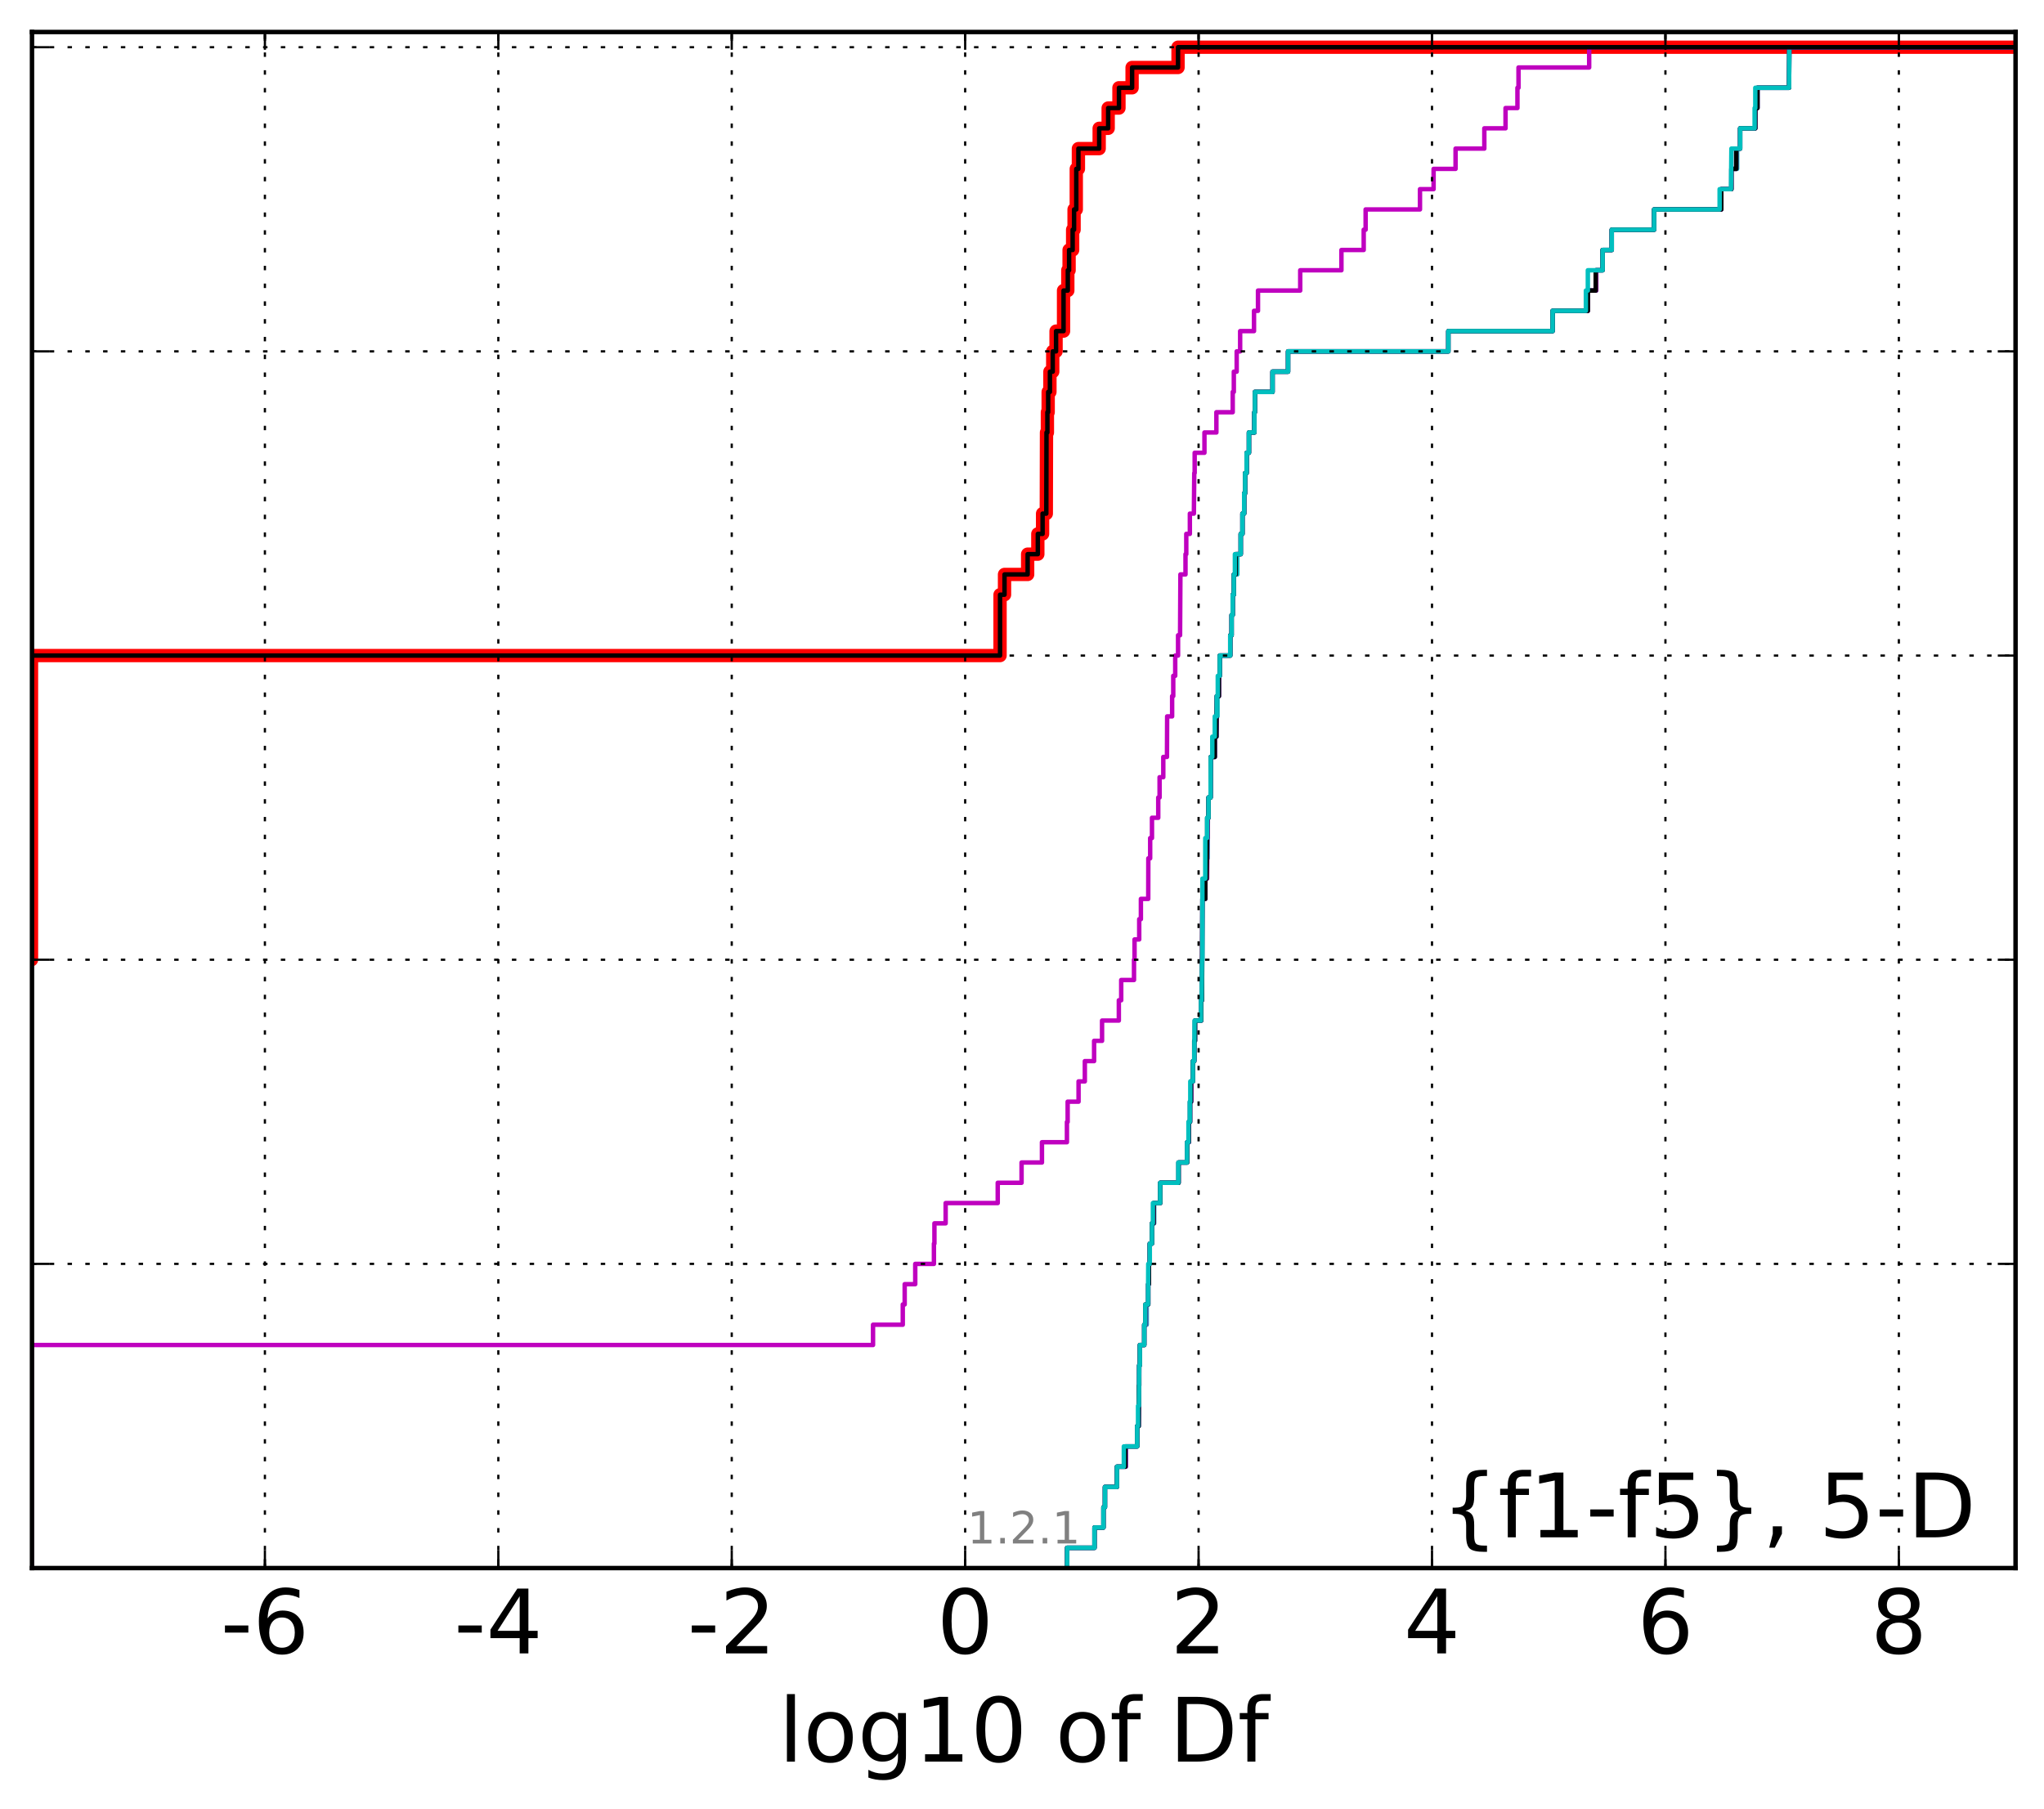 <?xml version="1.0" encoding="utf-8" standalone="no"?>
<!DOCTYPE svg PUBLIC "-//W3C//DTD SVG 1.1//EN"
  "http://www.w3.org/Graphics/SVG/1.1/DTD/svg11.dtd">
<!-- Created with matplotlib (http://matplotlib.org/) -->
<svg height="407pt" version="1.1" viewBox="0 0 460 407" width="460pt" xmlns="http://www.w3.org/2000/svg" xmlns:xlink="http://www.w3.org/1999/xlink">
 <defs>
  <style type="text/css">
*{stroke-linecap:butt;stroke-linejoin:round;stroke-miterlimit:100000;}
  </style>
 </defs>
 <g id="figure_1">
  <g id="patch_1">
   <path d="M 0 407.712 
L 460.8 407.712 
L 460.8 0 
L 0 0 
z
" style="fill:#ffffff;"/>
  </g>
  <g id="axes_1">
   <g id="patch_2">
    <path d="M 7.2 352.8 
L 453.6 352.8 
L 453.6 7.2 
L 7.2 7.2 
z
" style="fill:#ffffff;"/>
   </g>
   <g id="line2d_1">
    <path clip-path="url(#p80f77a5602)" d="M -1 215.929 
L 7.086 215.929 
L 7.086 147.493 
L 225.06 147.493 
L 225.06 133.806 
L 226.066 133.806 
L 226.066 129.244 
L 231.269 129.244 
L 231.269 124.681 
L 233.562 124.681 
L 233.562 120.119 
L 234.634 120.119 
L 234.634 115.556 
L 235.47 115.556 
L 235.513 97.307 
L 235.715 97.307 
L 235.715 92.745 
L 235.89 92.745 
L 235.89 88.182 
L 236.284 88.182 
L 236.284 83.62 
L 236.916 83.62 
L 236.916 79.057 
L 237.666 79.057 
L 237.666 74.495 
L 239.35 74.495 
L 239.35 65.37 
L 240.308 65.37 
L 240.308 60.808 
L 240.599 60.808 
L 240.599 56.246 
L 241.397 56.246 
L 241.397 51.683 
L 241.719 51.683 
L 241.719 47.121 
L 242.216 47.121 
L 242.216 37.996 
L 242.695 37.996 
L 242.695 33.434 
L 247.369 33.434 
L 247.369 28.871 
L 249.392 28.871 
L 249.392 24.309 
L 251.82 24.309 
L 251.82 19.747 
L 254.778 19.747 
L 254.778 15.184 
L 265.115 15.184 
L 265.115 10.622 
L 265.115 10.622 
L 453.6 10.622 
L 453.6 10.622 
" style="fill:none;stroke:#ff0000;stroke-linecap:square;stroke-width:3.0;"/>
   </g>
   <g id="line2d_2">
    <path clip-path="url(#p80f77a5602)" d="M 240.157 352.8 
L 240.157 348.238 
L 246.313 348.238 
L 246.313 343.675 
L 248.33 343.675 
L 248.33 339.113 
L 248.668 339.113 
L 248.668 334.55 
L 251.365 334.55 
L 251.365 329.988 
L 253.373 329.988 
L 253.373 325.426 
L 255.917 325.426 
L 255.917 320.863 
L 256.306 320.863 
L 256.379 307.176 
L 256.528 307.176 
L 256.528 302.614 
L 257.511 302.614 
L 257.511 298.051 
L 258.07 298.051 
L 258.07 293.489 
L 258.411 293.489 
L 258.411 288.927 
L 258.554 288.927 
L 258.554 284.364 
L 258.757 284.364 
L 258.757 279.802 
L 259.251 279.802 
L 259.251 275.24 
L 259.744 275.24 
L 259.744 270.677 
L 261.128 270.677 
L 261.128 266.115 
L 265.265 266.115 
L 265.265 261.552 
L 267.172 261.552 
L 267.172 256.99 
L 267.579 256.99 
L 267.579 252.428 
L 267.837 252.428 
L 267.837 247.865 
L 268.09 247.865 
L 268.09 243.303 
L 268.465 243.303 
L 268.465 238.741 
L 268.767 238.741 
L 268.767 234.178 
L 268.947 234.178 
L 268.947 229.616 
L 270.334 229.616 
L 270.334 225.053 
L 270.512 225.053 
L 270.6 202.242 
L 271.25 202.242 
L 271.25 197.679 
L 271.648 197.679 
L 271.648 193.117 
L 271.777 193.117 
L 271.831 183.992 
L 271.972 183.992 
L 271.972 179.43 
L 272.448 179.43 
L 272.476 170.305 
L 273.382 170.305 
L 273.382 165.743 
L 273.825 165.743 
L 273.825 161.18 
L 273.996 161.18 
L 273.996 156.618 
L 274.327 156.618 
L 274.327 152.055 
L 274.507 152.055 
L 274.507 147.493 
L 276.865 147.493 
L 276.865 142.931 
L 277.176 142.931 
L 277.176 138.368 
L 277.423 138.368 
L 277.423 133.806 
L 277.67 133.806 
L 277.67 129.244 
L 278.455 129.244 
L 278.455 124.681 
L 279.225 124.681 
L 279.225 120.119 
L 279.608 120.119 
L 279.608 115.556 
L 279.997 115.556 
L 279.997 110.994 
L 280.205 110.994 
L 280.205 106.432 
L 280.557 106.432 
L 280.557 101.869 
L 281.072 101.869 
L 281.072 97.307 
L 282.294 97.307 
L 282.294 92.745 
L 282.414 92.745 
L 282.414 88.182 
L 286.385 88.182 
L 286.385 83.62 
L 289.878 83.62 
L 289.878 79.057 
L 325.945 79.057 
L 325.945 74.495 
L 349.417 74.495 
L 349.417 69.933 
L 357.341 69.933 
L 357.341 65.37 
L 359.228 65.37 
L 359.228 60.808 
L 360.665 60.808 
L 360.665 56.246 
L 362.721 56.246 
L 362.721 51.683 
L 372.253 51.683 
L 372.253 47.121 
L 387.383 47.121 
L 387.383 42.558 
L 389.649 42.558 
L 389.649 37.996 
L 390.939 37.996 
L 390.939 33.434 
L 391.617 33.434 
L 391.617 28.871 
L 395.03 28.871 
L 395.03 24.309 
L 395.512 24.309 
L 395.512 19.747 
L 402.628 19.747 
L 402.681 10.622 
L 402.681 10.622 
L 453.6 10.622 
L 453.6 10.622 
" style="fill:none;stroke:#00bfbf;stroke-linecap:square;"/>
   </g>
   <g id="line2d_3">
    <path clip-path="url(#p80f77a5602)" d="M 240.157 352.8 
L 240.157 348.238 
L 246.313 348.238 
L 246.313 343.675 
L 248.33 343.675 
L 248.33 339.113 
L 248.668 339.113 
L 248.668 334.55 
L 251.365 334.55 
L 251.365 329.988 
L 253.367 329.988 
L 253.367 325.426 
L 255.917 325.426 
L 255.917 320.863 
L 256.253 320.863 
L 256.306 311.739 
L 256.379 311.739 
L 256.379 307.176 
L 256.528 307.176 
L 256.528 302.614 
L 257.511 302.614 
L 257.511 298.051 
L 257.904 298.051 
L 257.904 293.489 
L 258.411 293.489 
L 258.411 288.927 
L 258.554 288.927 
L 258.554 284.364 
L 258.757 284.364 
L 258.757 279.802 
L 259.251 279.802 
L 259.251 275.24 
L 259.667 275.24 
L 259.667 270.677 
L 261.109 270.677 
L 261.109 266.115 
L 265.237 266.115 
L 265.237 261.552 
L 267.168 261.552 
L 267.168 256.99 
L 267.579 256.99 
L 267.579 252.428 
L 267.824 252.428 
L 267.824 247.865 
L 268.085 247.865 
L 268.085 243.303 
L 268.465 243.303 
L 268.465 238.741 
L 268.767 238.741 
L 268.767 234.178 
L 268.928 234.178 
L 268.928 229.616 
L 270.334 229.616 
L 270.334 225.053 
L 270.512 225.053 
L 270.6 202.242 
L 271.25 202.242 
L 271.25 197.679 
L 271.648 197.679 
L 271.715 188.554 
L 271.763 188.554 
L 271.763 183.992 
L 271.972 183.992 
L 271.972 179.43 
L 272.448 179.43 
L 272.476 170.305 
L 273.382 170.305 
L 273.382 165.743 
L 273.753 165.743 
L 273.825 156.618 
L 274.327 156.618 
L 274.327 152.055 
L 274.507 152.055 
L 274.507 147.493 
L 276.865 147.493 
L 276.865 142.931 
L 277.176 142.931 
L 277.176 138.368 
L 277.423 138.368 
L 277.423 133.806 
L 277.67 133.806 
L 277.67 129.244 
L 278.086 129.244 
L 278.086 124.681 
L 279.225 124.681 
L 279.225 120.119 
L 279.608 120.119 
L 279.608 115.556 
L 279.997 115.556 
L 279.997 110.994 
L 280.205 110.994 
L 280.205 106.432 
L 280.557 106.432 
L 280.557 101.869 
L 281.072 101.869 
L 281.072 97.307 
L 282.294 97.307 
L 282.294 92.745 
L 282.414 92.745 
L 282.414 88.182 
L 286.385 88.182 
L 286.385 83.62 
L 289.878 83.62 
L 289.878 79.057 
L 325.945 79.057 
L 325.945 74.495 
L 349.417 74.495 
L 349.417 69.933 
L 357.341 69.933 
L 357.341 65.37 
L 359.228 65.37 
L 359.228 60.808 
L 360.665 60.808 
L 360.665 56.246 
L 362.721 56.246 
L 362.721 51.683 
L 372.253 51.683 
L 372.253 47.121 
L 387.366 47.121 
L 387.366 42.558 
L 389.649 42.558 
L 389.649 37.996 
L 390.736 37.996 
L 390.736 33.434 
L 391.617 33.434 
L 391.617 28.871 
L 395.03 28.871 
L 395.03 24.309 
L 395.512 24.309 
L 395.512 19.747 
L 402.628 19.747 
L 402.681 10.622 
L 402.681 10.622 
L 453.6 10.622 
L 453.6 10.622 
" style="fill:none;stroke:#bf00bf;stroke-linecap:square;"/>
   </g>
   <g id="line2d_4">
    <path clip-path="url(#p80f77a5602)" d="M 240.157 352.8 
L 240.157 348.238 
L 246.313 348.238 
L 246.313 343.675 
L 248.33 343.675 
L 248.33 339.113 
L 248.668 339.113 
L 248.668 334.55 
L 251.365 334.55 
L 251.365 329.988 
L 253.259 329.988 
L 253.259 325.426 
L 255.917 325.426 
L 255.917 320.863 
L 256.253 320.863 
L 256.306 311.739 
L 256.379 311.739 
L 256.379 307.176 
L 256.528 307.176 
L 256.528 302.614 
L 257.511 302.614 
L 257.511 298.051 
L 257.753 298.051 
L 257.753 293.489 
L 258.411 293.489 
L 258.411 288.927 
L 258.554 288.927 
L 258.554 284.364 
L 258.757 284.364 
L 258.757 279.802 
L 259.251 279.802 
L 259.251 275.24 
L 259.615 275.24 
L 259.615 270.677 
L 261.109 270.677 
L 261.109 266.115 
L 265.237 266.115 
L 265.237 261.552 
L 267.168 261.552 
L 267.168 256.99 
L 267.534 256.99 
L 267.534 252.428 
L 267.819 252.428 
L 267.819 247.865 
L 268.025 247.865 
L 268.025 243.303 
L 268.465 243.303 
L 268.465 238.741 
L 268.767 238.741 
L 268.767 234.178 
L 268.928 234.178 
L 268.928 229.616 
L 270.334 229.616 
L 270.334 225.053 
L 270.512 225.053 
L 270.6 202.242 
L 271.25 202.242 
L 271.25 197.679 
L 271.538 197.679 
L 271.648 188.554 
L 271.688 188.554 
L 271.688 183.992 
L 271.972 183.992 
L 271.972 179.43 
L 272.448 179.43 
L 272.476 170.305 
L 273.382 170.305 
L 273.382 165.743 
L 273.726 165.743 
L 273.825 156.618 
L 274.306 156.618 
L 274.306 152.055 
L 274.507 152.055 
L 274.507 147.493 
L 276.865 147.493 
L 276.865 142.931 
L 277.176 142.931 
L 277.176 138.368 
L 277.423 138.368 
L 277.423 133.806 
L 277.67 133.806 
L 277.67 129.244 
L 278.086 129.244 
L 278.086 124.681 
L 279.225 124.681 
L 279.225 120.119 
L 279.608 120.119 
L 279.608 115.556 
L 279.997 115.556 
L 279.997 110.994 
L 280.205 110.994 
L 280.205 106.432 
L 280.557 106.432 
L 280.557 101.869 
L 281.072 101.869 
L 281.072 97.307 
L 282.294 97.307 
L 282.294 92.745 
L 282.414 92.745 
L 282.414 88.182 
L 286.385 88.182 
L 286.385 83.62 
L 289.878 83.62 
L 289.878 79.057 
L 325.945 79.057 
L 325.945 74.495 
L 349.417 74.495 
L 349.417 69.933 
L 357.341 69.933 
L 357.341 65.37 
L 359.115 65.37 
L 359.115 60.808 
L 360.665 60.808 
L 360.665 56.246 
L 362.721 56.246 
L 362.721 51.683 
L 372.253 51.683 
L 372.253 47.121 
L 387.366 47.121 
L 387.366 42.558 
L 389.649 42.558 
L 389.649 37.996 
L 390.736 37.996 
L 390.736 33.434 
L 391.617 33.434 
L 391.617 28.871 
L 395.03 28.871 
L 395.03 24.309 
L 395.512 24.309 
L 395.512 19.747 
L 402.628 19.747 
L 402.681 10.622 
L 402.681 10.622 
L 453.6 10.622 
L 453.6 10.622 
" style="fill:none;stroke:#000000;stroke-linecap:square;"/>
   </g>
   <g id="line2d_5">
    <path clip-path="url(#p80f77a5602)" d="M 240.157 352.8 
L 240.157 348.238 
L 246.313 348.238 
L 246.313 343.675 
L 248.33 343.675 
L 248.33 339.113 
L 248.668 339.113 
L 248.668 334.55 
L 251.365 334.55 
L 251.365 329.988 
L 252.92 329.988 
L 252.92 325.426 
L 255.917 325.426 
L 255.917 320.863 
L 256.112 320.863 
L 256.112 316.301 
L 256.306 316.301 
L 256.379 307.176 
L 256.528 307.176 
L 256.528 302.614 
L 257.511 302.614 
L 257.511 298.051 
L 257.753 298.051 
L 257.753 293.489 
L 258.361 293.489 
L 258.411 284.364 
L 258.757 284.364 
L 258.757 279.802 
L 259.251 279.802 
L 259.251 275.24 
L 259.459 275.24 
L 259.459 270.677 
L 261.094 270.677 
L 261.094 266.115 
L 265.171 266.115 
L 265.171 261.552 
L 267.142 261.552 
L 267.142 256.99 
L 267.463 256.99 
L 267.463 252.428 
L 267.758 252.428 
L 267.758 247.865 
L 267.876 247.865 
L 267.876 243.303 
L 268.465 243.303 
L 268.465 238.741 
L 268.767 238.741 
L 268.829 229.616 
L 270.289 229.616 
L 270.289 225.053 
L 270.44 225.053 
L 270.512 215.929 
L 270.6 215.929 
L 270.6 197.679 
L 271.241 197.679 
L 271.25 188.554 
L 271.648 188.554 
L 271.648 183.992 
L 271.972 183.992 
L 271.972 179.43 
L 272.448 179.43 
L 272.476 170.305 
L 272.827 170.305 
L 272.827 165.743 
L 273.382 165.743 
L 273.382 161.18 
L 273.825 161.18 
L 273.825 156.618 
L 274.061 156.618 
L 274.061 152.055 
L 274.507 152.055 
L 274.507 147.493 
L 276.865 147.493 
L 276.865 142.931 
L 277.176 142.931 
L 277.176 138.368 
L 277.423 138.368 
L 277.423 133.806 
L 277.67 133.806 
L 277.67 129.244 
L 277.912 129.244 
L 277.912 124.681 
L 279.225 124.681 
L 279.225 120.119 
L 279.608 120.119 
L 279.608 115.556 
L 279.997 115.556 
L 279.997 110.994 
L 280.205 110.994 
L 280.205 106.432 
L 280.557 106.432 
L 280.557 101.869 
L 281.072 101.869 
L 281.072 97.307 
L 282.294 97.307 
L 282.294 92.745 
L 282.414 92.745 
L 282.414 88.182 
L 286.385 88.182 
L 286.385 83.62 
L 289.878 83.62 
L 289.878 79.057 
L 325.945 79.057 
L 325.945 74.495 
L 349.417 74.495 
L 349.417 69.933 
L 356.903 69.933 
L 356.903 65.37 
L 357.341 65.37 
L 357.341 60.808 
L 360.665 60.808 
L 360.665 56.246 
L 362.721 56.246 
L 362.721 51.683 
L 372.253 51.683 
L 372.253 47.121 
L 387.001 47.121 
L 387.001 42.558 
L 389.555 42.558 
L 389.649 33.434 
L 391.617 33.434 
L 391.617 28.871 
L 394.877 28.871 
L 394.877 24.309 
L 395.03 24.309 
L 395.03 19.747 
L 402.628 19.747 
L 402.681 10.622 
L 402.681 10.622 
L 453.6 10.622 
L 453.6 10.622 
" style="fill:none;stroke:#00bfbf;stroke-linecap:square;"/>
   </g>
   <g id="line2d_6">
    <path clip-path="url(#p80f77a5602)" d="M 7.086 352.8 
L 7.086 348.238 
L 7.086 348.238 
L 7.086 348.238 
L 7.086 343.675 
L 7.086 343.675 
L 7.086 343.675 
L 7.086 339.113 
L 7.086 339.113 
L 7.086 339.113 
L 7.086 334.55 
L 7.086 334.55 
L 7.086 334.55 
L 7.086 329.988 
L 7.086 329.988 
L 7.086 329.988 
L 7.086 325.426 
L 7.086 325.426 
L 7.086 325.426 
L 7.086 320.863 
L 7.086 320.863 
L 7.086 320.863 
L 7.086 316.301 
L 7.086 316.301 
L 7.086 316.301 
L 7.086 311.739 
L 7.086 311.739 
L 7.086 311.739 
L 7.086 307.176 
L 7.086 307.176 
L 7.086 307.176 
L 7.086 302.614 
L 196.475 302.614 
L 196.475 298.051 
L 203.169 298.051 
L 203.169 293.489 
L 203.598 293.489 
L 203.598 288.927 
L 205.975 288.927 
L 205.975 284.364 
L 210.178 284.364 
L 210.178 279.802 
L 210.291 279.802 
L 210.291 275.24 
L 212.816 275.24 
L 212.816 270.677 
L 224.54 270.677 
L 224.54 266.115 
L 229.902 266.115 
L 229.902 261.552 
L 234.491 261.552 
L 234.491 256.99 
L 240.111 256.99 
L 240.111 252.428 
L 240.273 252.428 
L 240.273 247.865 
L 242.73 247.865 
L 242.73 243.303 
L 244.141 243.303 
L 244.141 238.741 
L 246.226 238.741 
L 246.226 234.178 
L 248.017 234.178 
L 248.017 229.616 
L 251.794 229.616 
L 251.794 225.053 
L 252.327 225.053 
L 252.327 220.491 
L 255.207 220.491 
L 255.207 215.929 
L 255.329 215.929 
L 255.329 211.366 
L 256.379 211.366 
L 256.379 206.804 
L 256.756 206.804 
L 256.756 202.242 
L 258.411 202.242 
L 258.429 193.117 
L 258.844 193.117 
L 258.844 188.554 
L 259.251 188.554 
L 259.251 183.992 
L 260.662 183.992 
L 260.662 179.43 
L 260.963 179.43 
L 260.963 174.867 
L 261.797 174.867 
L 261.797 170.305 
L 262.625 170.305 
L 262.664 161.18 
L 263.786 161.18 
L 263.786 156.618 
L 264.04 156.618 
L 264.04 152.055 
L 264.483 152.055 
L 264.483 147.493 
L 265.121 147.493 
L 265.121 142.931 
L 265.573 142.931 
L 265.651 129.244 
L 266.796 129.244 
L 266.796 124.681 
L 266.971 124.681 
L 266.971 120.119 
L 267.777 120.119 
L 267.777 115.556 
L 268.682 115.556 
L 268.767 106.432 
L 268.859 106.432 
L 268.859 101.869 
L 271.059 101.869 
L 271.059 97.307 
L 273.745 97.307 
L 273.745 92.745 
L 277.423 92.745 
L 277.423 88.182 
L 277.67 88.182 
L 277.67 83.62 
L 278.315 83.62 
L 278.315 79.057 
L 279.093 79.057 
L 279.093 74.495 
L 282.214 74.495 
L 282.214 69.933 
L 283.11 69.933 
L 283.11 65.37 
L 292.613 65.37 
L 292.613 60.808 
L 301.887 60.808 
L 301.887 56.246 
L 306.9 56.246 
L 306.9 51.683 
L 307.332 51.683 
L 307.332 47.121 
L 319.565 47.121 
L 319.565 42.558 
L 322.629 42.558 
L 322.629 37.996 
L 327.573 37.996 
L 327.573 33.434 
L 334.046 33.434 
L 334.046 28.871 
L 338.82 28.871 
L 338.82 24.309 
L 341.497 24.309 
L 341.497 19.747 
L 341.738 19.747 
L 341.738 15.184 
L 357.64 15.184 
L 357.64 10.622 
L 357.64 10.622 
L 453.6 10.622 
L 453.6 10.622 
" style="fill:none;stroke:#bf00bf;stroke-linecap:square;"/>
   </g>
   <g id="line2d_7">
    <path clip-path="url(#p80f77a5602)" d="M -1 215.929 
L 7.086 215.929 
L 7.086 147.493 
L 225.06 147.493 
L 225.06 133.806 
L 226.066 133.806 
L 226.066 129.244 
L 231.269 129.244 
L 231.269 124.681 
L 233.562 124.681 
L 233.562 120.119 
L 234.634 120.119 
L 234.634 115.556 
L 235.47 115.556 
L 235.513 97.307 
L 235.715 97.307 
L 235.715 92.745 
L 235.89 92.745 
L 235.89 88.182 
L 236.284 88.182 
L 236.284 83.62 
L 236.916 83.62 
L 236.916 79.057 
L 237.666 79.057 
L 237.666 74.495 
L 239.35 74.495 
L 239.35 65.37 
L 240.308 65.37 
L 240.308 60.808 
L 240.599 60.808 
L 240.599 56.246 
L 241.397 56.246 
L 241.397 51.683 
L 241.719 51.683 
L 241.719 47.121 
L 242.216 47.121 
L 242.216 37.996 
L 242.695 37.996 
L 242.695 33.434 
L 247.369 33.434 
L 247.369 28.871 
L 249.392 28.871 
L 249.392 24.309 
L 251.82 24.309 
L 251.82 19.747 
L 254.778 19.747 
L 254.778 15.184 
L 265.115 15.184 
L 265.115 10.622 
L 265.115 10.622 
L 453.6 10.622 
L 453.6 10.622 
" style="fill:none;stroke:#000000;stroke-linecap:square;"/>
   </g>
   <g id="patch_3">
    <path d="M 7.2 7.2 
L 453.6 7.2 
" style="fill:none;stroke:#000000;stroke-linecap:square;stroke-linejoin:miter;"/>
   </g>
   <g id="patch_4">
    <path d="M 453.6 352.8 
L 453.6 7.2 
" style="fill:none;stroke:#000000;stroke-linecap:square;stroke-linejoin:miter;"/>
   </g>
   <g id="patch_5">
    <path d="M 7.2 352.8 
L 453.6 352.8 
" style="fill:none;stroke:#000000;stroke-linecap:square;stroke-linejoin:miter;"/>
   </g>
   <g id="patch_6">
    <path d="M 7.2 352.8 
L 7.2 7.2 
" style="fill:none;stroke:#000000;stroke-linecap:square;stroke-linejoin:miter;"/>
   </g>
   <g id="matplotlib.axis_1">
    <g id="xtick_1"/>
    <g id="xtick_2">
     <g id="line2d_8">
      <path clip-path="url(#p80f77a5602)" d="M 59.617 352.8 
L 59.617 7.2 
" style="fill:none;stroke:#000000;stroke-dasharray:1,3;stroke-dashoffset:0.0;stroke-width:0.5;"/>
     </g>
     <g id="line2d_9">
      <defs>
       <path d="M 0 0 
L 0 -4 
" id="m0f602a3489" style="stroke:#000000;stroke-width:0.5;"/>
      </defs>
      <g>
       <use style="stroke:#000000;stroke-width:0.5;" x="59.617" xlink:href="#m0f602a3489" y="352.8"/>
      </g>
     </g>
     <g id="line2d_10">
      <defs>
       <path d="M 0 0 
L 0 4 
" id="md520ab41ea" style="stroke:#000000;stroke-width:0.5;"/>
      </defs>
      <g>
       <use style="stroke:#000000;stroke-width:0.5;" x="59.617" xlink:href="#md520ab41ea" y="7.2"/>
      </g>
     </g>
     <g id="text_1">
      <!-- -6 -->
      <defs>
       <path d="M 33.016 40.375 
Q 26.375 40.375 22.484 35.828 
Q 18.609 31.297 18.609 23.391 
Q 18.609 15.531 22.484 10.953 
Q 26.375 6.391 33.016 6.391 
Q 39.656 6.391 43.531 10.953 
Q 47.406 15.531 47.406 23.391 
Q 47.406 31.297 43.531 35.828 
Q 39.656 40.375 33.016 40.375 
M 52.594 71.297 
L 52.594 62.312 
Q 48.875 64.062 45.094 64.984 
Q 41.312 65.922 37.594 65.922 
Q 27.828 65.922 22.672 59.328 
Q 17.531 52.734 16.797 39.406 
Q 19.672 43.656 24.016 45.922 
Q 28.375 48.188 33.594 48.188 
Q 44.578 48.188 50.953 41.516 
Q 57.328 34.859 57.328 23.391 
Q 57.328 12.156 50.688 5.359 
Q 44.047 -1.422 33.016 -1.422 
Q 20.359 -1.422 13.672 8.266 
Q 6.984 17.969 6.984 36.375 
Q 6.984 53.656 15.188 63.938 
Q 23.391 74.219 37.203 74.219 
Q 40.922 74.219 44.703 73.484 
Q 48.484 72.75 52.594 71.297 
" id="BitstreamVeraSans-Roman-36"/>
       <path d="M 4.891 31.391 
L 31.203 31.391 
L 31.203 23.391 
L 4.891 23.391 
z
" id="BitstreamVeraSans-Roman-2d"/>
      </defs>
      <g transform="translate(49.647 371.997)scale(0.2 -0.2)">
       <use xlink:href="#BitstreamVeraSans-Roman-2d"/>
       <use x="36.084" xlink:href="#BitstreamVeraSans-Roman-36"/>
      </g>
     </g>
    </g>
    <g id="xtick_3">
     <g id="line2d_11">
      <path clip-path="url(#p80f77a5602)" d="M 112.148 352.8 
L 112.148 7.2 
" style="fill:none;stroke:#000000;stroke-dasharray:1,3;stroke-dashoffset:0.0;stroke-width:0.5;"/>
     </g>
     <g id="line2d_12">
      <g>
       <use style="stroke:#000000;stroke-width:0.5;" x="112.148" xlink:href="#m0f602a3489" y="352.8"/>
      </g>
     </g>
     <g id="line2d_13">
      <g>
       <use style="stroke:#000000;stroke-width:0.5;" x="112.148" xlink:href="#md520ab41ea" y="7.2"/>
      </g>
     </g>
     <g id="text_2">
      <!-- -4 -->
      <defs>
       <path d="M 37.797 64.312 
L 12.891 25.391 
L 37.797 25.391 
z
M 35.203 72.906 
L 47.609 72.906 
L 47.609 25.391 
L 58.016 25.391 
L 58.016 17.188 
L 47.609 17.188 
L 47.609 0 
L 37.797 0 
L 37.797 17.188 
L 4.891 17.188 
L 4.891 26.703 
z
" id="BitstreamVeraSans-Roman-34"/>
      </defs>
      <g transform="translate(102.178 371.997)scale(0.2 -0.2)">
       <use xlink:href="#BitstreamVeraSans-Roman-2d"/>
       <use x="36.084" xlink:href="#BitstreamVeraSans-Roman-34"/>
      </g>
     </g>
    </g>
    <g id="xtick_4">
     <g id="line2d_14">
      <path clip-path="url(#p80f77a5602)" d="M 164.679 352.8 
L 164.679 7.2 
" style="fill:none;stroke:#000000;stroke-dasharray:1,3;stroke-dashoffset:0.0;stroke-width:0.5;"/>
     </g>
     <g id="line2d_15">
      <g>
       <use style="stroke:#000000;stroke-width:0.5;" x="164.679" xlink:href="#m0f602a3489" y="352.8"/>
      </g>
     </g>
     <g id="line2d_16">
      <g>
       <use style="stroke:#000000;stroke-width:0.5;" x="164.679" xlink:href="#md520ab41ea" y="7.2"/>
      </g>
     </g>
     <g id="text_3">
      <!-- -2 -->
      <defs>
       <path d="M 19.188 8.297 
L 53.609 8.297 
L 53.609 0 
L 7.328 0 
L 7.328 8.297 
Q 12.938 14.109 22.625 23.891 
Q 32.328 33.688 34.812 36.531 
Q 39.547 41.844 41.422 45.531 
Q 43.312 49.219 43.312 52.781 
Q 43.312 58.594 39.234 62.25 
Q 35.156 65.922 28.609 65.922 
Q 23.969 65.922 18.812 64.312 
Q 13.672 62.703 7.812 59.422 
L 7.812 69.391 
Q 13.766 71.781 18.938 73 
Q 24.125 74.219 28.422 74.219 
Q 39.75 74.219 46.484 68.547 
Q 53.219 62.891 53.219 53.422 
Q 53.219 48.922 51.531 44.891 
Q 49.859 40.875 45.406 35.406 
Q 44.188 33.984 37.641 27.219 
Q 31.109 20.453 19.188 8.297 
" id="BitstreamVeraSans-Roman-32"/>
      </defs>
      <g transform="translate(154.709 371.997)scale(0.2 -0.2)">
       <use xlink:href="#BitstreamVeraSans-Roman-2d"/>
       <use x="36.084" xlink:href="#BitstreamVeraSans-Roman-32"/>
      </g>
     </g>
    </g>
    <g id="xtick_5">
     <g id="line2d_17">
      <path clip-path="url(#p80f77a5602)" d="M 217.21 352.8 
L 217.21 7.2 
" style="fill:none;stroke:#000000;stroke-dasharray:1,3;stroke-dashoffset:0.0;stroke-width:0.5;"/>
     </g>
     <g id="line2d_18">
      <g>
       <use style="stroke:#000000;stroke-width:0.5;" x="217.21" xlink:href="#m0f602a3489" y="352.8"/>
      </g>
     </g>
     <g id="line2d_19">
      <g>
       <use style="stroke:#000000;stroke-width:0.5;" x="217.21" xlink:href="#md520ab41ea" y="7.2"/>
      </g>
     </g>
     <g id="text_4">
      <!-- 0 -->
      <defs>
       <path d="M 31.781 66.406 
Q 24.172 66.406 20.328 58.906 
Q 16.5 51.422 16.5 36.375 
Q 16.5 21.391 20.328 13.891 
Q 24.172 6.391 31.781 6.391 
Q 39.453 6.391 43.281 13.891 
Q 47.125 21.391 47.125 36.375 
Q 47.125 51.422 43.281 58.906 
Q 39.453 66.406 31.781 66.406 
M 31.781 74.219 
Q 44.047 74.219 50.516 64.516 
Q 56.984 54.828 56.984 36.375 
Q 56.984 17.969 50.516 8.266 
Q 44.047 -1.422 31.781 -1.422 
Q 19.531 -1.422 13.062 8.266 
Q 6.594 17.969 6.594 36.375 
Q 6.594 54.828 13.062 64.516 
Q 19.531 74.219 31.781 74.219 
" id="BitstreamVeraSans-Roman-30"/>
      </defs>
      <g transform="translate(210.848 371.997)scale(0.2 -0.2)">
       <use xlink:href="#BitstreamVeraSans-Roman-30"/>
      </g>
     </g>
    </g>
    <g id="xtick_6">
     <g id="line2d_20">
      <path clip-path="url(#p80f77a5602)" d="M 269.741 352.8 
L 269.741 7.2 
" style="fill:none;stroke:#000000;stroke-dasharray:1,3;stroke-dashoffset:0.0;stroke-width:0.5;"/>
     </g>
     <g id="line2d_21">
      <g>
       <use style="stroke:#000000;stroke-width:0.5;" x="269.741" xlink:href="#m0f602a3489" y="352.8"/>
      </g>
     </g>
     <g id="line2d_22">
      <g>
       <use style="stroke:#000000;stroke-width:0.5;" x="269.741" xlink:href="#md520ab41ea" y="7.2"/>
      </g>
     </g>
     <g id="text_5">
      <!-- 2 -->
      <g transform="translate(263.379 371.997)scale(0.2 -0.2)">
       <use xlink:href="#BitstreamVeraSans-Roman-32"/>
      </g>
     </g>
    </g>
    <g id="xtick_7">
     <g id="line2d_23">
      <path clip-path="url(#p80f77a5602)" d="M 322.272 352.8 
L 322.272 7.2 
" style="fill:none;stroke:#000000;stroke-dasharray:1,3;stroke-dashoffset:0.0;stroke-width:0.5;"/>
     </g>
     <g id="line2d_24">
      <g>
       <use style="stroke:#000000;stroke-width:0.5;" x="322.272" xlink:href="#m0f602a3489" y="352.8"/>
      </g>
     </g>
     <g id="line2d_25">
      <g>
       <use style="stroke:#000000;stroke-width:0.5;" x="322.272" xlink:href="#md520ab41ea" y="7.2"/>
      </g>
     </g>
     <g id="text_6">
      <!-- 4 -->
      <g transform="translate(315.91 371.997)scale(0.2 -0.2)">
       <use xlink:href="#BitstreamVeraSans-Roman-34"/>
      </g>
     </g>
    </g>
    <g id="xtick_8">
     <g id="line2d_26">
      <path clip-path="url(#p80f77a5602)" d="M 374.803 352.8 
L 374.803 7.2 
" style="fill:none;stroke:#000000;stroke-dasharray:1,3;stroke-dashoffset:0.0;stroke-width:0.5;"/>
     </g>
     <g id="line2d_27">
      <g>
       <use style="stroke:#000000;stroke-width:0.5;" x="374.803" xlink:href="#m0f602a3489" y="352.8"/>
      </g>
     </g>
     <g id="line2d_28">
      <g>
       <use style="stroke:#000000;stroke-width:0.5;" x="374.803" xlink:href="#md520ab41ea" y="7.2"/>
      </g>
     </g>
     <g id="text_7">
      <!-- 6 -->
      <g transform="translate(368.441 371.997)scale(0.2 -0.2)">
       <use xlink:href="#BitstreamVeraSans-Roman-36"/>
      </g>
     </g>
    </g>
    <g id="xtick_9">
     <g id="line2d_29">
      <path clip-path="url(#p80f77a5602)" d="M 427.334 352.8 
L 427.334 7.2 
" style="fill:none;stroke:#000000;stroke-dasharray:1,3;stroke-dashoffset:0.0;stroke-width:0.5;"/>
     </g>
     <g id="line2d_30">
      <g>
       <use style="stroke:#000000;stroke-width:0.5;" x="427.334" xlink:href="#m0f602a3489" y="352.8"/>
      </g>
     </g>
     <g id="line2d_31">
      <g>
       <use style="stroke:#000000;stroke-width:0.5;" x="427.334" xlink:href="#md520ab41ea" y="7.2"/>
      </g>
     </g>
     <g id="text_8">
      <!-- 8 -->
      <defs>
       <path d="M 31.781 34.625 
Q 24.75 34.625 20.719 30.859 
Q 16.703 27.094 16.703 20.516 
Q 16.703 13.922 20.719 10.156 
Q 24.75 6.391 31.781 6.391 
Q 38.812 6.391 42.859 10.172 
Q 46.922 13.969 46.922 20.516 
Q 46.922 27.094 42.891 30.859 
Q 38.875 34.625 31.781 34.625 
M 21.922 38.812 
Q 15.578 40.375 12.031 44.719 
Q 8.5 49.078 8.5 55.328 
Q 8.5 64.062 14.719 69.141 
Q 20.953 74.219 31.781 74.219 
Q 42.672 74.219 48.875 69.141 
Q 55.078 64.062 55.078 55.328 
Q 55.078 49.078 51.531 44.719 
Q 48 40.375 41.703 38.812 
Q 48.828 37.156 52.797 32.312 
Q 56.781 27.484 56.781 20.516 
Q 56.781 9.906 50.312 4.234 
Q 43.844 -1.422 31.781 -1.422 
Q 19.734 -1.422 13.25 4.234 
Q 6.781 9.906 6.781 20.516 
Q 6.781 27.484 10.781 32.312 
Q 14.797 37.156 21.922 38.812 
M 18.312 54.391 
Q 18.312 48.734 21.844 45.562 
Q 25.391 42.391 31.781 42.391 
Q 38.141 42.391 41.719 45.562 
Q 45.312 48.734 45.312 54.391 
Q 45.312 60.062 41.719 63.234 
Q 38.141 66.406 31.781 66.406 
Q 25.391 66.406 21.844 63.234 
Q 18.312 60.062 18.312 54.391 
" id="BitstreamVeraSans-Roman-38"/>
      </defs>
      <g transform="translate(420.972 371.997)scale(0.2 -0.2)">
       <use xlink:href="#BitstreamVeraSans-Roman-38"/>
      </g>
     </g>
    </g>
    <g id="xtick_10"/>
    <g id="xtick_11">
     <g id="line2d_32">
      <defs>
       <path d="M 0 0 
L 0 -2 
" id="mfc0330ef2d" style="stroke:#000000;stroke-width:0.5;"/>
      </defs>
      <g>
       <use style="stroke:#000000;stroke-width:0.5;" x="59.617" xlink:href="#mfc0330ef2d" y="352.8"/>
      </g>
     </g>
     <g id="line2d_33">
      <defs>
       <path d="M 0 0 
L 0 2 
" id="m0bdd7b7fb2" style="stroke:#000000;stroke-width:0.5;"/>
      </defs>
      <g>
       <use style="stroke:#000000;stroke-width:0.5;" x="59.617" xlink:href="#m0bdd7b7fb2" y="7.2"/>
      </g>
     </g>
    </g>
    <g id="xtick_12">
     <g id="line2d_34">
      <g>
       <use style="stroke:#000000;stroke-width:0.5;" x="112.148" xlink:href="#mfc0330ef2d" y="352.8"/>
      </g>
     </g>
     <g id="line2d_35">
      <g>
       <use style="stroke:#000000;stroke-width:0.5;" x="112.148" xlink:href="#m0bdd7b7fb2" y="7.2"/>
      </g>
     </g>
    </g>
    <g id="xtick_13">
     <g id="line2d_36">
      <g>
       <use style="stroke:#000000;stroke-width:0.5;" x="164.679" xlink:href="#mfc0330ef2d" y="352.8"/>
      </g>
     </g>
     <g id="line2d_37">
      <g>
       <use style="stroke:#000000;stroke-width:0.5;" x="164.679" xlink:href="#m0bdd7b7fb2" y="7.2"/>
      </g>
     </g>
    </g>
    <g id="xtick_14">
     <g id="line2d_38">
      <g>
       <use style="stroke:#000000;stroke-width:0.5;" x="217.21" xlink:href="#mfc0330ef2d" y="352.8"/>
      </g>
     </g>
     <g id="line2d_39">
      <g>
       <use style="stroke:#000000;stroke-width:0.5;" x="217.21" xlink:href="#m0bdd7b7fb2" y="7.2"/>
      </g>
     </g>
    </g>
    <g id="xtick_15">
     <g id="line2d_40">
      <g>
       <use style="stroke:#000000;stroke-width:0.5;" x="269.741" xlink:href="#mfc0330ef2d" y="352.8"/>
      </g>
     </g>
     <g id="line2d_41">
      <g>
       <use style="stroke:#000000;stroke-width:0.5;" x="269.741" xlink:href="#m0bdd7b7fb2" y="7.2"/>
      </g>
     </g>
    </g>
    <g id="xtick_16">
     <g id="line2d_42">
      <g>
       <use style="stroke:#000000;stroke-width:0.5;" x="322.272" xlink:href="#mfc0330ef2d" y="352.8"/>
      </g>
     </g>
     <g id="line2d_43">
      <g>
       <use style="stroke:#000000;stroke-width:0.5;" x="322.272" xlink:href="#m0bdd7b7fb2" y="7.2"/>
      </g>
     </g>
    </g>
    <g id="xtick_17">
     <g id="line2d_44">
      <g>
       <use style="stroke:#000000;stroke-width:0.5;" x="374.803" xlink:href="#mfc0330ef2d" y="352.8"/>
      </g>
     </g>
     <g id="line2d_45">
      <g>
       <use style="stroke:#000000;stroke-width:0.5;" x="374.803" xlink:href="#m0bdd7b7fb2" y="7.2"/>
      </g>
     </g>
    </g>
    <g id="xtick_18">
     <g id="line2d_46">
      <g>
       <use style="stroke:#000000;stroke-width:0.5;" x="427.334" xlink:href="#mfc0330ef2d" y="352.8"/>
      </g>
     </g>
     <g id="line2d_47">
      <g>
       <use style="stroke:#000000;stroke-width:0.5;" x="427.334" xlink:href="#m0bdd7b7fb2" y="7.2"/>
      </g>
     </g>
    </g>
    <g id="text_9">
     <!-- log10 of Df -->
     <defs>
      <path id="BitstreamVeraSans-Roman-20"/>
      <path d="M 12.406 8.297 
L 28.516 8.297 
L 28.516 63.922 
L 10.984 60.406 
L 10.984 69.391 
L 28.422 72.906 
L 38.281 72.906 
L 38.281 8.297 
L 54.391 8.297 
L 54.391 0 
L 12.406 0 
z
" id="BitstreamVeraSans-Roman-31"/>
      <path d="M 30.609 48.391 
Q 23.391 48.391 19.188 42.75 
Q 14.984 37.109 14.984 27.297 
Q 14.984 17.484 19.156 11.844 
Q 23.344 6.203 30.609 6.203 
Q 37.797 6.203 41.984 11.859 
Q 46.188 17.531 46.188 27.297 
Q 46.188 37.016 41.984 42.703 
Q 37.797 48.391 30.609 48.391 
M 30.609 56 
Q 42.328 56 49.016 48.375 
Q 55.719 40.766 55.719 27.297 
Q 55.719 13.875 49.016 6.219 
Q 42.328 -1.422 30.609 -1.422 
Q 18.844 -1.422 12.172 6.219 
Q 5.516 13.875 5.516 27.297 
Q 5.516 40.766 12.172 48.375 
Q 18.844 56 30.609 56 
" id="BitstreamVeraSans-Roman-6f"/>
      <path d="M 9.422 75.984 
L 18.406 75.984 
L 18.406 0 
L 9.422 0 
z
" id="BitstreamVeraSans-Roman-6c"/>
      <path d="M 19.672 64.797 
L 19.672 8.109 
L 31.594 8.109 
Q 46.688 8.109 53.688 14.938 
Q 60.688 21.781 60.688 36.531 
Q 60.688 51.172 53.688 57.984 
Q 46.688 64.797 31.594 64.797 
z
M 9.812 72.906 
L 30.078 72.906 
Q 51.266 72.906 61.172 64.094 
Q 71.094 55.281 71.094 36.531 
Q 71.094 17.672 61.125 8.828 
Q 51.172 0 30.078 0 
L 9.812 0 
z
" id="BitstreamVeraSans-Roman-44"/>
      <path d="M 45.406 27.984 
Q 45.406 37.75 41.375 43.109 
Q 37.359 48.484 30.078 48.484 
Q 22.859 48.484 18.828 43.109 
Q 14.797 37.75 14.797 27.984 
Q 14.797 18.266 18.828 12.891 
Q 22.859 7.516 30.078 7.516 
Q 37.359 7.516 41.375 12.891 
Q 45.406 18.266 45.406 27.984 
M 54.391 6.781 
Q 54.391 -7.172 48.188 -13.984 
Q 42 -20.797 29.203 -20.797 
Q 24.469 -20.797 20.266 -20.094 
Q 16.062 -19.391 12.109 -17.922 
L 12.109 -9.188 
Q 16.062 -11.328 19.922 -12.344 
Q 23.781 -13.375 27.781 -13.375 
Q 36.625 -13.375 41.016 -8.766 
Q 45.406 -4.156 45.406 5.172 
L 45.406 9.625 
Q 42.625 4.781 38.281 2.391 
Q 33.938 0 27.875 0 
Q 17.828 0 11.672 7.656 
Q 5.516 15.328 5.516 27.984 
Q 5.516 40.672 11.672 48.328 
Q 17.828 56 27.875 56 
Q 33.938 56 38.281 53.609 
Q 42.625 51.219 45.406 46.391 
L 45.406 54.688 
L 54.391 54.688 
z
" id="BitstreamVeraSans-Roman-67"/>
      <path d="M 37.109 75.984 
L 37.109 68.5 
L 28.516 68.5 
Q 23.688 68.5 21.797 66.547 
Q 19.922 64.594 19.922 59.516 
L 19.922 54.688 
L 34.719 54.688 
L 34.719 47.703 
L 19.922 47.703 
L 19.922 0 
L 10.891 0 
L 10.891 47.703 
L 2.297 47.703 
L 2.297 54.688 
L 10.891 54.688 
L 10.891 58.5 
Q 10.891 67.625 15.141 71.797 
Q 19.391 75.984 28.609 75.984 
z
" id="BitstreamVeraSans-Roman-66"/>
     </defs>
     <g transform="translate(175.214 396.353)scale(0.2 -0.2)">
      <use xlink:href="#BitstreamVeraSans-Roman-6c"/>
      <use x="27.783" xlink:href="#BitstreamVeraSans-Roman-6f"/>
      <use x="88.965" xlink:href="#BitstreamVeraSans-Roman-67"/>
      <use x="152.441" xlink:href="#BitstreamVeraSans-Roman-31"/>
      <use x="216.064" xlink:href="#BitstreamVeraSans-Roman-30"/>
      <use x="279.688" xlink:href="#BitstreamVeraSans-Roman-20"/>
      <use x="311.475" xlink:href="#BitstreamVeraSans-Roman-6f"/>
      <use x="372.656" xlink:href="#BitstreamVeraSans-Roman-66"/>
      <use x="407.861" xlink:href="#BitstreamVeraSans-Roman-20"/>
      <use x="439.648" xlink:href="#BitstreamVeraSans-Roman-44"/>
      <use x="516.65" xlink:href="#BitstreamVeraSans-Roman-66"/>
     </g>
    </g>
   </g>
   <g id="matplotlib.axis_2">
    <g id="ytick_1">
     <g id="line2d_48">
      <path clip-path="url(#p80f77a5602)" d="M 7.2 352.8 
L 453.6 352.8 
" style="fill:none;stroke:#000000;stroke-dasharray:1,3;stroke-dashoffset:0.0;stroke-width:0.5;"/>
     </g>
     <g id="line2d_49">
      <defs>
       <path d="M 0 0 
L 4 0 
" id="m9f0dffea00" style="stroke:#000000;stroke-width:0.5;"/>
      </defs>
      <g>
       <use style="stroke:#000000;stroke-width:0.5;" x="7.2" xlink:href="#m9f0dffea00" y="352.8"/>
      </g>
     </g>
     <g id="line2d_50">
      <defs>
       <path d="M 0 0 
L -4 0 
" id="m389457376e" style="stroke:#000000;stroke-width:0.5;"/>
      </defs>
      <g>
       <use style="stroke:#000000;stroke-width:0.5;" x="453.6" xlink:href="#m389457376e" y="352.8"/>
      </g>
     </g>
    </g>
    <g id="ytick_2">
     <g id="line2d_51">
      <path clip-path="url(#p80f77a5602)" d="M 7.2 284.364 
L 453.6 284.364 
" style="fill:none;stroke:#000000;stroke-dasharray:1,3;stroke-dashoffset:0.0;stroke-width:0.5;"/>
     </g>
     <g id="line2d_52">
      <g>
       <use style="stroke:#000000;stroke-width:0.5;" x="7.2" xlink:href="#m9f0dffea00" y="284.364"/>
      </g>
     </g>
     <g id="line2d_53">
      <g>
       <use style="stroke:#000000;stroke-width:0.5;" x="453.6" xlink:href="#m389457376e" y="284.364"/>
      </g>
     </g>
    </g>
    <g id="ytick_3">
     <g id="line2d_54">
      <path clip-path="url(#p80f77a5602)" d="M 7.2 215.929 
L 453.6 215.929 
" style="fill:none;stroke:#000000;stroke-dasharray:1,3;stroke-dashoffset:0.0;stroke-width:0.5;"/>
     </g>
     <g id="line2d_55">
      <g>
       <use style="stroke:#000000;stroke-width:0.5;" x="7.2" xlink:href="#m9f0dffea00" y="215.929"/>
      </g>
     </g>
     <g id="line2d_56">
      <g>
       <use style="stroke:#000000;stroke-width:0.5;" x="453.6" xlink:href="#m389457376e" y="215.929"/>
      </g>
     </g>
    </g>
    <g id="ytick_4">
     <g id="line2d_57">
      <path clip-path="url(#p80f77a5602)" d="M 7.2 147.493 
L 453.6 147.493 
" style="fill:none;stroke:#000000;stroke-dasharray:1,3;stroke-dashoffset:0.0;stroke-width:0.5;"/>
     </g>
     <g id="line2d_58">
      <g>
       <use style="stroke:#000000;stroke-width:0.5;" x="7.2" xlink:href="#m9f0dffea00" y="147.493"/>
      </g>
     </g>
     <g id="line2d_59">
      <g>
       <use style="stroke:#000000;stroke-width:0.5;" x="453.6" xlink:href="#m389457376e" y="147.493"/>
      </g>
     </g>
    </g>
    <g id="ytick_5">
     <g id="line2d_60">
      <path clip-path="url(#p80f77a5602)" d="M 7.2 79.057 
L 453.6 79.057 
" style="fill:none;stroke:#000000;stroke-dasharray:1,3;stroke-dashoffset:0.0;stroke-width:0.5;"/>
     </g>
     <g id="line2d_61">
      <g>
       <use style="stroke:#000000;stroke-width:0.5;" x="7.2" xlink:href="#m9f0dffea00" y="79.057"/>
      </g>
     </g>
     <g id="line2d_62">
      <g>
       <use style="stroke:#000000;stroke-width:0.5;" x="453.6" xlink:href="#m389457376e" y="79.057"/>
      </g>
     </g>
    </g>
    <g id="ytick_6">
     <g id="line2d_63">
      <path clip-path="url(#p80f77a5602)" d="M 7.2 10.622 
L 453.6 10.622 
" style="fill:none;stroke:#000000;stroke-dasharray:1,3;stroke-dashoffset:0.0;stroke-width:0.5;"/>
     </g>
     <g id="line2d_64">
      <g>
       <use style="stroke:#000000;stroke-width:0.5;" x="7.2" xlink:href="#m9f0dffea00" y="10.622"/>
      </g>
     </g>
     <g id="line2d_65">
      <g>
       <use style="stroke:#000000;stroke-width:0.5;" x="453.6" xlink:href="#m389457376e" y="10.622"/>
      </g>
     </g>
    </g>
   </g>
   <g id="text_10">
    <!-- {f1-f5}, 5-D -->
    <defs>
     <path d="M 12.5 -9.281 
L 15.922 -9.281 
Q 22.75 -9.281 24.828 -7.172 
Q 26.906 -5.078 26.906 1.906 
L 26.906 14.016 
Q 26.906 21.625 29.094 25.094 
Q 31.297 28.562 36.719 29.891 
Q 31.297 31.109 29.094 34.562 
Q 26.906 38.031 26.906 45.703 
L 26.906 57.812 
Q 26.906 64.75 24.828 66.875 
Q 22.75 69 15.922 69 
L 12.5 69 
L 12.5 75.984 
L 15.578 75.984 
Q 27.734 75.984 31.812 72.391 
Q 35.891 68.797 35.891 58.016 
L 35.891 46.297 
Q 35.891 39.016 38.516 36.203 
Q 41.156 33.406 48.094 33.406 
L 51.125 33.406 
L 51.125 26.422 
L 48.094 26.422 
Q 41.156 26.422 38.516 23.578 
Q 35.891 20.75 35.891 13.375 
L 35.891 1.703 
Q 35.891 -9.078 31.812 -12.688 
Q 27.734 -16.312 15.578 -16.312 
L 12.5 -16.312 
z
" id="BitstreamVeraSans-Roman-7d"/>
     <path d="M 51.125 -9.281 
L 51.125 -16.312 
L 48.094 -16.312 
Q 35.938 -16.312 31.812 -12.688 
Q 27.688 -9.078 27.688 1.703 
L 27.688 13.375 
Q 27.688 20.75 25.047 23.578 
Q 22.406 26.422 15.484 26.422 
L 12.5 26.422 
L 12.5 33.406 
L 15.484 33.406 
Q 22.469 33.406 25.078 36.203 
Q 27.688 39.016 27.688 46.297 
L 27.688 58.016 
Q 27.688 68.797 31.812 72.391 
Q 35.938 75.984 48.094 75.984 
L 51.125 75.984 
L 51.125 69 
L 47.797 69 
Q 40.922 69 38.812 66.844 
Q 36.719 64.703 36.719 57.812 
L 36.719 45.703 
Q 36.719 38.031 34.5 34.562 
Q 32.281 31.109 26.906 29.891 
Q 32.328 28.562 34.516 25.094 
Q 36.719 21.625 36.719 14.016 
L 36.719 1.906 
Q 36.719 -4.984 38.812 -7.125 
Q 40.922 -9.281 47.797 -9.281 
z
" id="BitstreamVeraSans-Roman-7b"/>
     <path d="M 11.719 12.406 
L 22.016 12.406 
L 22.016 4 
L 14.016 -11.625 
L 7.719 -11.625 
L 11.719 4 
z
" id="BitstreamVeraSans-Roman-2c"/>
     <path d="M 10.797 72.906 
L 49.516 72.906 
L 49.516 64.594 
L 19.828 64.594 
L 19.828 46.734 
Q 21.969 47.469 24.109 47.828 
Q 26.266 48.188 28.422 48.188 
Q 40.625 48.188 47.75 41.5 
Q 54.891 34.812 54.891 23.391 
Q 54.891 11.625 47.562 5.094 
Q 40.234 -1.422 26.906 -1.422 
Q 22.312 -1.422 17.547 -0.641 
Q 12.797 0.141 7.719 1.703 
L 7.719 11.625 
Q 12.109 9.234 16.797 8.062 
Q 21.484 6.891 26.703 6.891 
Q 35.156 6.891 40.078 11.328 
Q 45.016 15.766 45.016 23.391 
Q 45.016 31 40.078 35.438 
Q 35.156 39.891 26.703 39.891 
Q 22.75 39.891 18.812 39.016 
Q 14.891 38.141 10.797 36.281 
z
" id="BitstreamVeraSans-Roman-35"/>
    </defs>
    <g transform="translate(324.422 345.888)scale(0.2 -0.2)">
     <use xlink:href="#BitstreamVeraSans-Roman-7b"/>
     <use x="63.623" xlink:href="#BitstreamVeraSans-Roman-66"/>
     <use x="98.828" xlink:href="#BitstreamVeraSans-Roman-31"/>
     <use x="162.451" xlink:href="#BitstreamVeraSans-Roman-2d"/>
     <use x="198.535" xlink:href="#BitstreamVeraSans-Roman-66"/>
     <use x="233.74" xlink:href="#BitstreamVeraSans-Roman-35"/>
     <use x="297.363" xlink:href="#BitstreamVeraSans-Roman-7d"/>
     <use x="360.986" xlink:href="#BitstreamVeraSans-Roman-2c"/>
     <use x="392.773" xlink:href="#BitstreamVeraSans-Roman-20"/>
     <use x="424.561" xlink:href="#BitstreamVeraSans-Roman-35"/>
     <use x="488.184" xlink:href="#BitstreamVeraSans-Roman-2d"/>
     <use x="524.268" xlink:href="#BitstreamVeraSans-Roman-44"/>
    </g>
   </g>
   <g id="text_11">
    <!-- 1.2.1 -->
    <defs>
     <path d="M 10.688 12.406 
L 21 12.406 
L 21 0 
L 10.688 0 
z
" id="BitstreamVeraSans-Roman-2e"/>
    </defs>
    <g style="fill:#808080;" transform="translate(217.678 347.264)scale(0.1 -0.1)">
     <use xlink:href="#BitstreamVeraSans-Roman-31"/>
     <use x="63.623" xlink:href="#BitstreamVeraSans-Roman-2e"/>
     <use x="95.41" xlink:href="#BitstreamVeraSans-Roman-32"/>
     <use x="159.033" xlink:href="#BitstreamVeraSans-Roman-2e"/>
     <use x="190.82" xlink:href="#BitstreamVeraSans-Roman-31"/>
    </g>
   </g>
  </g>
 </g>
 <defs>
  <clipPath id="p80f77a5602">
   <rect height="345.6" width="446.4" x="7.2" y="7.2"/>
  </clipPath>
 </defs>
</svg>

